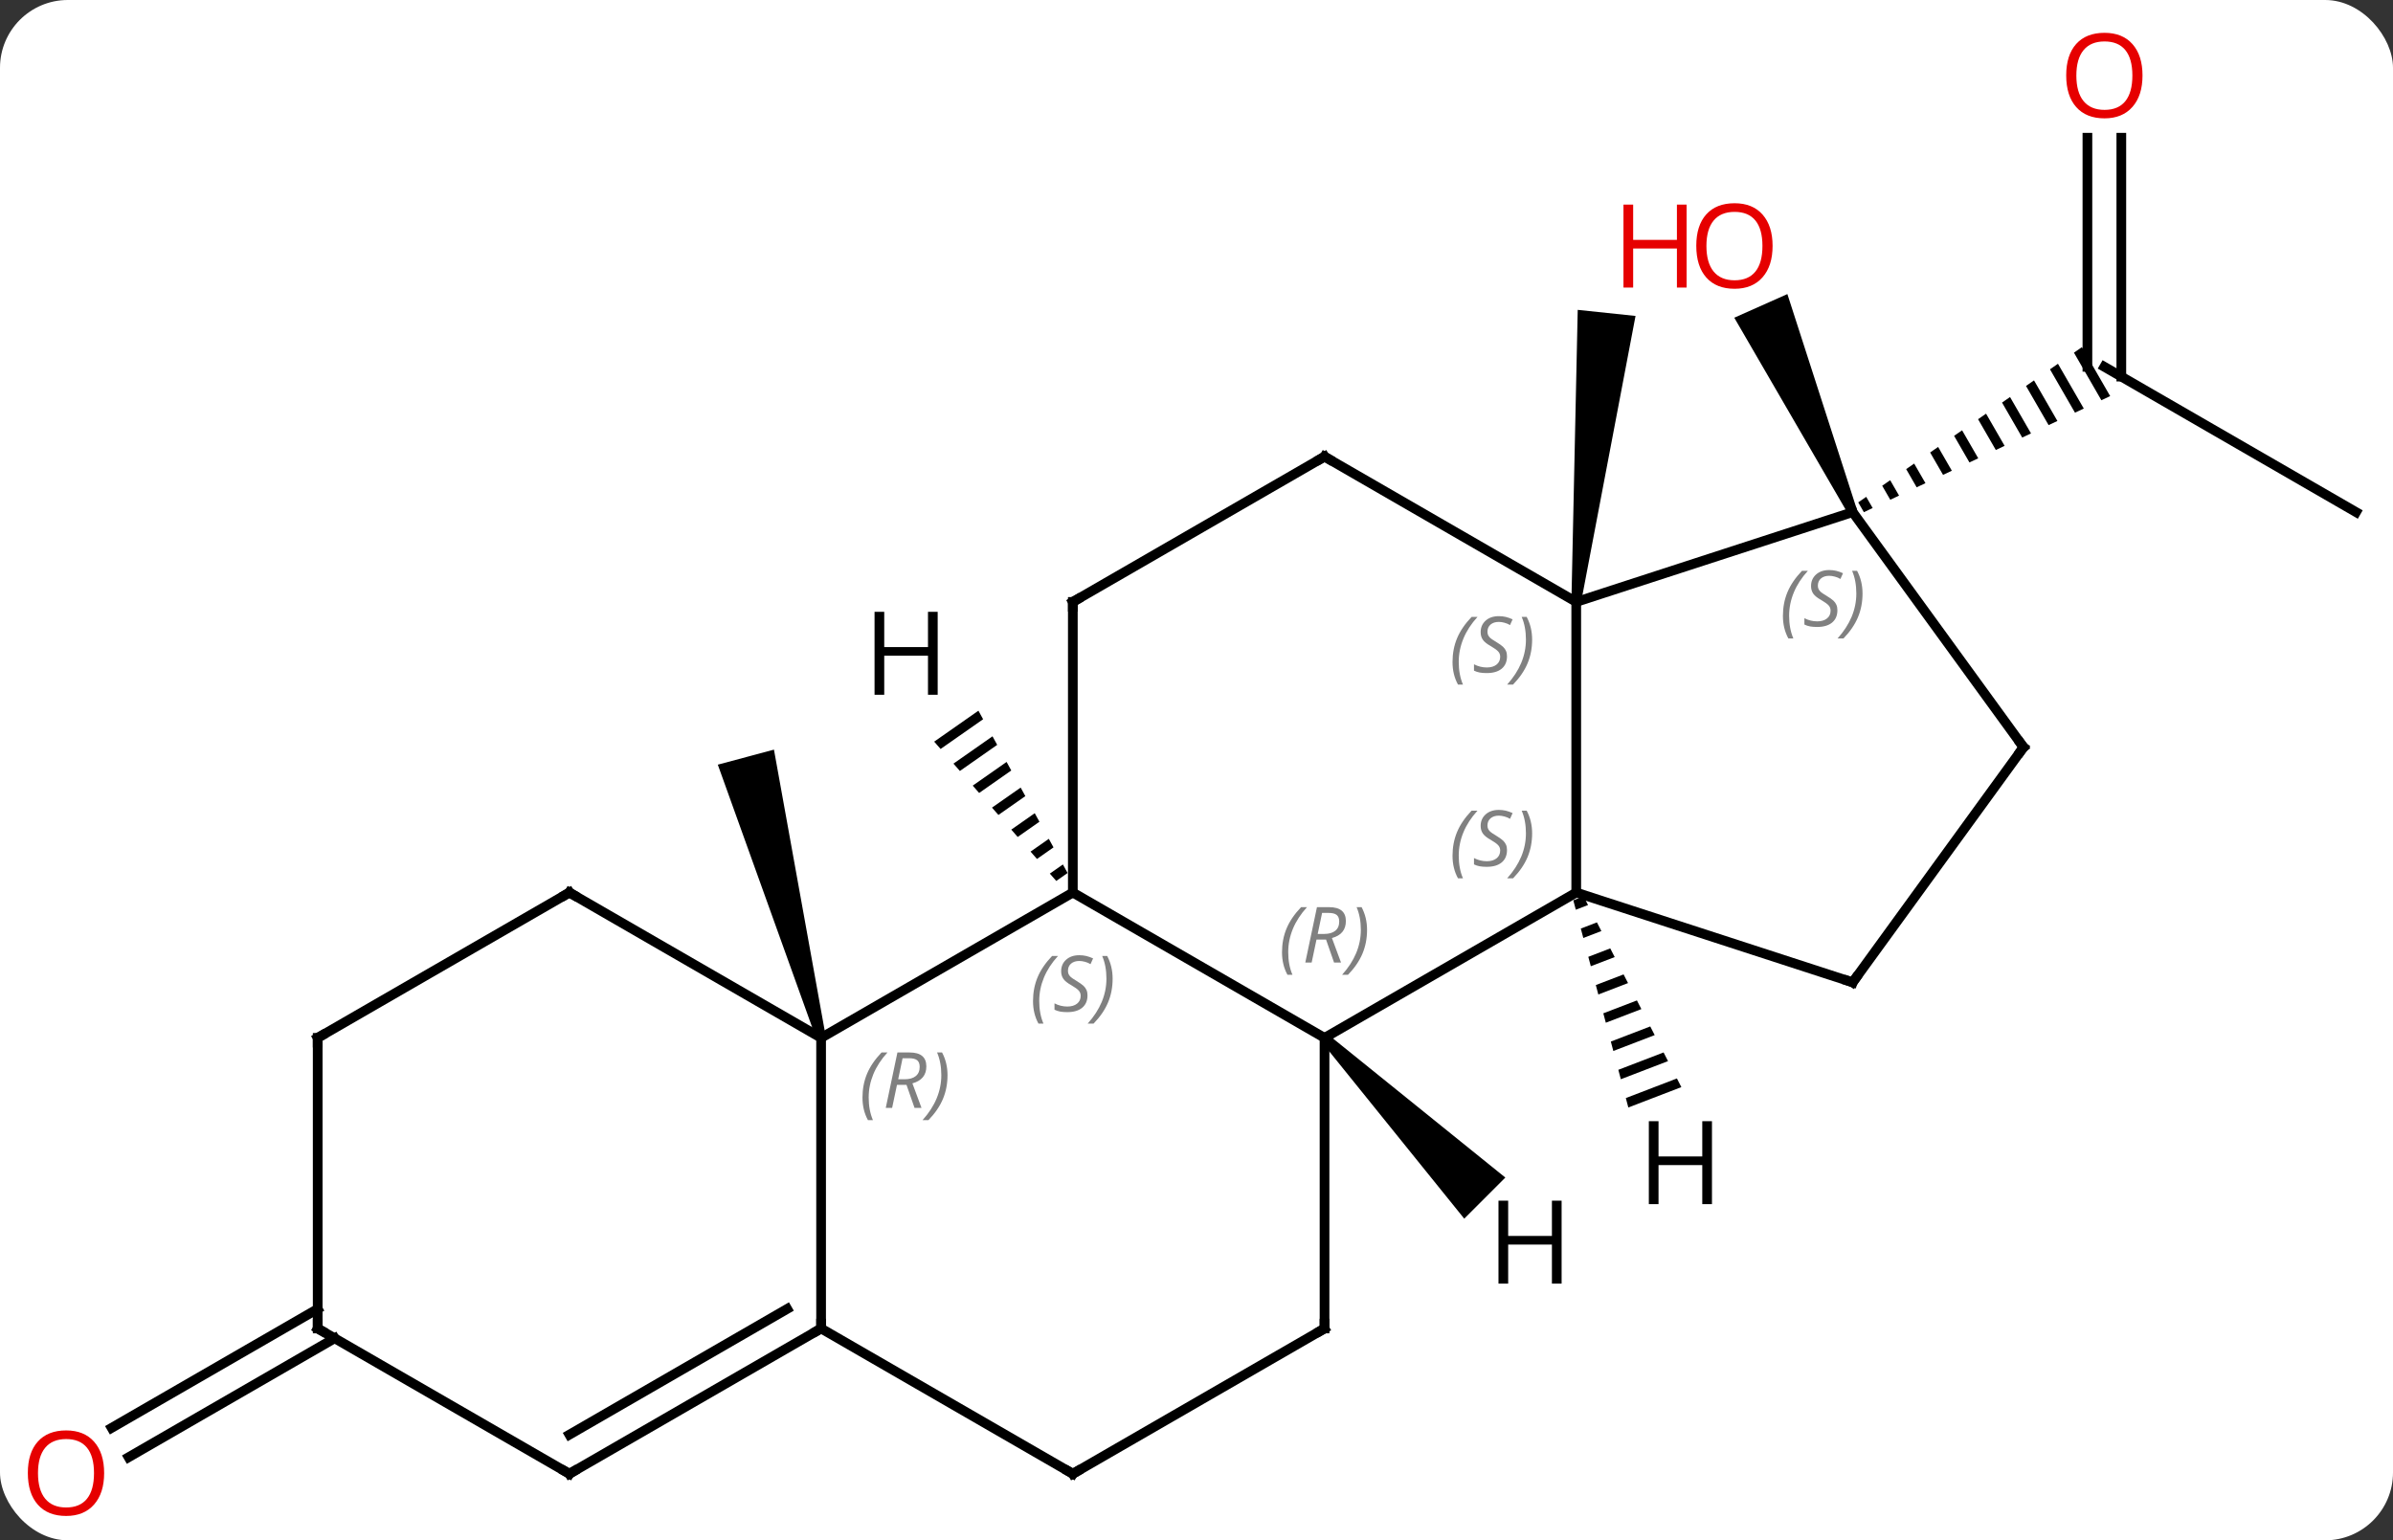 <svg width="247" viewBox="0 0 247 159" style="fill-opacity:1; color-rendering:auto; color-interpolation:auto; text-rendering:auto; stroke:black; stroke-linecap:square; stroke-miterlimit:10; shape-rendering:auto; stroke-opacity:1; fill:black; stroke-dasharray:none; font-weight:normal; stroke-width:1; font-family:'Open Sans'; font-style:normal; stroke-linejoin:miter; font-size:12; stroke-dashoffset:0; image-rendering:auto;" height="159" class="cas-substance-image" xmlns:xlink="http://www.w3.org/1999/xlink" xmlns="http://www.w3.org/2000/svg"><rect x="0" y="0" width="247" height="159" fill="#333333" stroke="none"/><svg class="cas-substance-single-component"><rect y="0" x="0" width="247" stroke="none" ry="7" rx="7" height="159" fill="white" class="cas-substance-group"/><svg y="0" x="0" width="247" viewBox="0 0 247 159" style="fill:black;" height="159" class="cas-substance-single-component-image"><svg><g><g transform="translate(125,80)" style="text-rendering:geometricPrecision; color-rendering:optimizeQuality; color-interpolation:linearRGB; stroke-linecap:butt; image-rendering:optimizeQuality;"><path style="stroke:none;" d="M38.192 -17.813 L37.198 -17.917 L37.849 -48.014 L43.816 -47.386 Z"/><path style="stroke:none;" d="M-39.765 27.006 L-40.731 27.264 L-50.91 -1.066 L-45.114 -2.618 Z"/><line y2="-27.135" y1="-42.135" x2="118.188" x1="92.208" style="fill:none;"/><line y2="-65.783" y1="-41.125" x2="93.958" x1="93.958" style="fill:none;"/><line y2="-65.783" y1="-42.135" x2="90.458" x1="90.458" style="fill:none;"/><path style="stroke:none;" d="M89.892 -44.167 L89.068 -43.595 L91.899 -38.684 L91.899 -38.684 L92.807 -39.112 L89.892 -44.167 ZM87.418 -42.45 L86.594 -41.877 L86.594 -41.877 L89.175 -37.401 L90.084 -37.828 L87.418 -42.45 ZM84.945 -40.733 L84.12 -40.16 L86.452 -36.117 L86.452 -36.117 L87.36 -36.545 L87.36 -36.545 L84.945 -40.733 ZM82.471 -39.016 L81.646 -38.443 L83.728 -34.833 L83.728 -34.833 L84.636 -35.261 L82.471 -39.016 ZM79.997 -37.298 L79.172 -36.726 L81.004 -33.549 L81.004 -33.549 L81.912 -33.977 L79.997 -37.298 ZM77.523 -35.581 L76.698 -35.009 L76.698 -35.009 L78.281 -32.265 L79.188 -32.693 L79.188 -32.693 L77.523 -35.581 ZM75.049 -33.864 L74.224 -33.292 L74.224 -33.292 L75.557 -30.981 L76.465 -31.409 L76.465 -31.409 L75.049 -33.864 ZM72.575 -32.147 L71.75 -31.575 L72.833 -29.697 L72.833 -29.697 L73.741 -30.125 L72.575 -32.147 ZM70.101 -30.43 L69.276 -29.858 L70.109 -28.413 L71.017 -28.841 L70.101 -30.43 ZM67.627 -28.713 L66.803 -28.14 L66.803 -28.14 L67.385 -27.13 L68.293 -27.558 L67.627 -28.713 Z"/><path style="stroke:none;" d="M66.685 -27.338 L65.771 -26.932 L54.008 -47.203 L59.489 -49.644 Z"/><line y2="58.145" y1="70.424" x2="-90.458" x1="-111.725" style="fill:none;"/><line y2="55.114" y1="67.393" x2="-92.208" x1="-113.475" style="fill:none;"/><line y2="12.135" y1="27.135" x2="37.695" x1="11.715" style="fill:none;"/><line y2="12.135" y1="27.135" x2="-14.265" x1="11.715" style="fill:none;"/><line y2="57.135" y1="27.135" x2="11.715" x1="11.715" style="fill:none;"/><line y2="-17.865" y1="12.135" x2="37.695" x1="37.695" style="fill:none;"/><line y2="21.405" y1="12.135" x2="66.228" x1="37.695" style="fill:none;"/><line y2="27.135" y1="12.135" x2="-40.248" x1="-14.265" style="fill:none;"/><line y2="-17.865" y1="12.135" x2="-14.265" x1="-14.265" style="fill:none;"/><line y2="72.135" y1="57.135" x2="-14.265" x1="11.715" style="fill:none;"/><line y2="-27.135" y1="-17.865" x2="66.228" x1="37.695" style="fill:none;"/><line y2="-32.865" y1="-17.865" x2="11.715" x1="37.695" style="fill:none;"/><line y2="-2.865" y1="21.405" x2="83.862" x1="66.228" style="fill:none;"/><line y2="57.135" y1="27.135" x2="-40.248" x1="-40.248" style="fill:none;"/><line y2="12.135" y1="27.135" x2="-66.228" x1="-40.248" style="fill:none;"/><line y2="-32.865" y1="-17.865" x2="11.715" x1="-14.265" style="fill:none;"/><line y2="57.135" y1="72.135" x2="-40.248" x1="-14.265" style="fill:none;"/><line y2="-2.865" y1="-27.135" x2="83.862" x1="66.228" style="fill:none;"/><line y2="72.135" y1="57.135" x2="-66.228" x1="-40.248" style="fill:none;"/><line y2="68.094" y1="55.114" x2="-66.228" x1="-43.748" style="fill:none;"/><line y2="27.135" y1="12.135" x2="-92.208" x1="-66.228" style="fill:none;"/><line y2="57.135" y1="72.135" x2="-92.208" x1="-66.228" style="fill:none;"/><line y2="57.135" y1="27.135" x2="-92.208" x1="-92.208" style="fill:none;"/><path style="stroke:none;" d="M11.361 27.489 L12.069 26.781 L30.377 41.555 L26.135 45.797 Z"/><path style="stroke:none;" d="M38.456 12.529 L37.394 12.937 L37.652 13.909 L38.914 13.424 L38.914 13.424 L38.456 12.529 ZM39.831 15.214 L38.168 15.853 L38.426 16.825 L40.29 16.109 L40.29 16.109 L39.831 15.214 ZM41.207 17.899 L38.942 18.769 L38.942 18.769 L39.2 19.741 L41.666 18.794 L41.207 17.899 ZM42.583 20.585 L39.717 21.685 L39.717 21.685 L39.975 22.657 L39.975 22.657 L43.042 21.48 L43.042 21.48 L42.583 20.585 ZM43.959 23.27 L40.491 24.601 L40.491 24.601 L40.749 25.573 L40.749 25.573 L44.418 24.165 L44.418 24.165 L43.959 23.27 ZM45.335 25.955 L41.266 27.517 L41.266 27.517 L41.524 28.489 L41.524 28.489 L45.794 26.85 L45.794 26.85 L45.335 25.955 ZM46.711 28.64 L42.04 30.433 L42.04 30.433 L42.298 31.406 L42.298 31.406 L47.169 29.535 L47.169 29.535 L46.711 28.64 ZM48.087 31.325 L42.814 33.35 L42.814 33.35 L43.072 34.322 L43.072 34.322 L48.545 32.22 L48.087 31.325 Z"/><path style="stroke:none;" d="M-24.01 -6.638 L-28.576 -3.443 L-27.913 -2.686 L-23.525 -5.756 L-23.525 -5.756 L-24.01 -6.638 ZM-22.556 -3.993 L-26.587 -1.173 L-25.923 -0.416 L-22.072 -3.111 L-22.556 -3.993 ZM-21.103 -1.347 L-24.597 1.098 L-23.934 1.855 L-23.934 1.855 L-20.619 -0.465 L-21.103 -1.347 ZM-19.65 1.299 L-22.608 3.368 L-22.608 3.368 L-21.945 4.125 L-19.166 2.181 L-19.65 1.299 ZM-18.197 3.945 L-20.618 5.639 L-20.618 5.639 L-19.955 6.396 L-17.712 4.826 L-17.712 4.826 L-18.197 3.945 ZM-16.744 6.59 L-18.629 7.909 L-18.629 7.909 L-17.966 8.666 L-17.966 8.666 L-16.259 7.472 L-16.259 7.472 L-16.744 6.59 ZM-15.29 9.236 L-16.639 10.18 L-15.976 10.936 L-15.976 10.936 L-14.806 10.118 L-14.806 10.118 L-15.29 9.236 Z"/></g><g transform="translate(125,80)" style="fill:rgb(230,0,0); text-rendering:geometricPrecision; color-rendering:optimizeQuality; image-rendering:optimizeQuality; font-family:'Open Sans'; stroke:rgb(230,0,0); color-interpolation:linearRGB;"><path style="stroke:none;" d="M96.145 -72.205 Q96.145 -70.143 95.106 -68.963 Q94.067 -67.783 92.224 -67.783 Q90.333 -67.783 89.302 -68.948 Q88.27 -70.112 88.27 -72.221 Q88.27 -74.315 89.302 -75.463 Q90.333 -76.612 92.224 -76.612 Q94.083 -76.612 95.114 -75.44 Q96.145 -74.268 96.145 -72.205 ZM89.317 -72.205 Q89.317 -70.471 90.06 -69.565 Q90.802 -68.658 92.224 -68.658 Q93.645 -68.658 94.372 -69.557 Q95.099 -70.455 95.099 -72.205 Q95.099 -73.94 94.372 -74.83 Q93.645 -75.721 92.224 -75.721 Q90.802 -75.721 90.06 -74.823 Q89.317 -73.924 89.317 -72.205 Z"/><path style="stroke:none;" d="M57.962 -54.613 Q57.962 -52.551 56.922 -51.371 Q55.883 -50.191 54.04 -50.191 Q52.149 -50.191 51.118 -51.355 Q50.087 -52.52 50.087 -54.629 Q50.087 -56.723 51.118 -57.871 Q52.149 -59.02 54.04 -59.02 Q55.899 -59.02 56.93 -57.848 Q57.962 -56.676 57.962 -54.613 ZM51.133 -54.613 Q51.133 -52.879 51.876 -51.973 Q52.618 -51.066 54.04 -51.066 Q55.462 -51.066 56.188 -51.965 Q56.915 -52.863 56.915 -54.613 Q56.915 -56.348 56.188 -57.238 Q55.462 -58.129 54.04 -58.129 Q52.618 -58.129 51.876 -57.23 Q51.133 -56.332 51.133 -54.613 Z"/><path style="stroke:none;" d="M49.087 -50.316 L48.087 -50.316 L48.087 -54.348 L43.571 -54.348 L43.571 -50.316 L42.571 -50.316 L42.571 -58.879 L43.571 -58.879 L43.571 -55.238 L48.087 -55.238 L48.087 -58.879 L49.087 -58.879 L49.087 -50.316 Z"/><path style="stroke:none;" d="M-114.251 72.065 Q-114.251 74.127 -115.29 75.307 Q-116.329 76.487 -118.172 76.487 Q-120.063 76.487 -121.094 75.323 Q-122.126 74.158 -122.126 72.049 Q-122.126 69.955 -121.094 68.807 Q-120.063 67.658 -118.172 67.658 Q-116.313 67.658 -115.282 68.83 Q-114.251 70.002 -114.251 72.065 ZM-121.079 72.065 Q-121.079 73.799 -120.336 74.705 Q-119.594 75.612 -118.172 75.612 Q-116.751 75.612 -116.024 74.713 Q-115.297 73.815 -115.297 72.065 Q-115.297 70.33 -116.024 69.44 Q-116.751 68.549 -118.172 68.549 Q-119.594 68.549 -120.336 69.448 Q-121.079 70.346 -121.079 72.065 Z"/></g><g transform="translate(125,80)" style="font-size:8.4px; fill:gray; text-rendering:geometricPrecision; image-rendering:optimizeQuality; color-rendering:optimizeQuality; font-family:'Open Sans'; font-style:italic; stroke:gray; color-interpolation:linearRGB;"><path style="stroke:none;" d="M7.326 18.299 Q7.326 16.971 7.795 15.846 Q8.264 14.721 9.295 13.643 L9.905 13.643 Q8.936 14.705 8.451 15.877 Q7.967 17.049 7.967 18.283 Q7.967 19.612 8.405 20.627 L7.889 20.627 Q7.326 19.596 7.326 18.299 ZM10.886 16.987 L10.386 19.362 L9.73 19.362 L10.933 13.643 L12.183 13.643 Q13.918 13.643 13.918 15.08 Q13.918 16.44 12.48 16.83 L13.418 19.362 L12.699 19.362 L11.871 16.987 L10.886 16.987 ZM11.464 14.237 Q11.074 16.158 11.011 16.408 L11.668 16.408 Q12.418 16.408 12.824 16.08 Q13.23 15.752 13.23 15.127 Q13.23 14.658 12.972 14.447 Q12.714 14.237 12.121 14.237 L11.464 14.237 ZM16.104 15.987 Q16.104 17.315 15.627 18.448 Q15.15 19.58 14.135 20.627 L13.525 20.627 Q15.463 18.471 15.463 15.987 Q15.463 14.658 15.025 13.643 L15.541 13.643 Q16.104 14.705 16.104 15.987 Z"/><path style="stroke:none;" d="M24.926 8.338 Q24.926 7.01 25.395 5.885 Q25.864 4.76 26.895 3.682 L27.504 3.682 Q26.536 4.744 26.051 5.916 Q25.567 7.088 25.567 8.323 Q25.567 9.651 26.004 10.666 L25.489 10.666 Q24.926 9.635 24.926 8.338 ZM30.549 7.744 Q30.549 8.573 30.002 9.026 Q29.455 9.479 28.455 9.479 Q28.049 9.479 27.736 9.424 Q27.424 9.369 27.142 9.229 L27.142 8.573 Q27.767 8.901 28.471 8.901 Q29.096 8.901 29.471 8.604 Q29.846 8.307 29.846 7.791 Q29.846 7.479 29.642 7.252 Q29.439 7.026 28.877 6.698 Q28.283 6.369 28.057 6.041 Q27.83 5.713 27.83 5.26 Q27.83 4.526 28.346 4.065 Q28.861 3.604 29.705 3.604 Q30.08 3.604 30.416 3.682 Q30.752 3.76 31.127 3.932 L30.861 4.526 Q30.611 4.369 30.291 4.284 Q29.971 4.198 29.705 4.198 Q29.174 4.198 28.853 4.471 Q28.533 4.744 28.533 5.213 Q28.533 5.416 28.603 5.565 Q28.674 5.713 28.814 5.846 Q28.955 5.979 29.377 6.229 Q29.939 6.573 30.142 6.768 Q30.346 6.963 30.447 7.198 Q30.549 7.432 30.549 7.744 ZM33.143 6.026 Q33.143 7.354 32.667 8.487 Q32.19 9.619 31.174 10.666 L30.565 10.666 Q32.503 8.51 32.503 6.026 Q32.503 4.698 32.065 3.682 L32.581 3.682 Q33.143 4.744 33.143 6.026 Z"/><path style="stroke:none;" d="M-18.374 23.338 Q-18.374 22.01 -17.905 20.885 Q-17.436 19.76 -16.405 18.682 L-15.796 18.682 Q-16.764 19.744 -17.249 20.916 Q-17.733 22.088 -17.733 23.323 Q-17.733 24.651 -17.296 25.666 L-17.811 25.666 Q-18.374 24.635 -18.374 23.338 ZM-12.751 22.744 Q-12.751 23.573 -13.298 24.026 Q-13.845 24.479 -14.845 24.479 Q-15.251 24.479 -15.564 24.424 Q-15.876 24.369 -16.157 24.229 L-16.157 23.573 Q-15.533 23.901 -14.829 23.901 Q-14.204 23.901 -13.829 23.604 Q-13.454 23.307 -13.454 22.791 Q-13.454 22.479 -13.658 22.252 Q-13.861 22.026 -14.423 21.698 Q-15.017 21.369 -15.243 21.041 Q-15.47 20.713 -15.47 20.26 Q-15.47 19.526 -14.954 19.065 Q-14.439 18.604 -13.595 18.604 Q-13.22 18.604 -12.884 18.682 Q-12.548 18.76 -12.173 18.932 L-12.439 19.526 Q-12.689 19.369 -13.009 19.283 Q-13.329 19.198 -13.595 19.198 Q-14.126 19.198 -14.447 19.471 Q-14.767 19.744 -14.767 20.213 Q-14.767 20.416 -14.697 20.565 Q-14.626 20.713 -14.486 20.846 Q-14.345 20.979 -13.923 21.229 Q-13.361 21.573 -13.158 21.768 Q-12.954 21.963 -12.853 22.198 Q-12.751 22.432 -12.751 22.744 ZM-10.157 21.026 Q-10.157 22.354 -10.633 23.487 Q-11.11 24.619 -12.126 25.666 L-12.735 25.666 Q-10.797 23.51 -10.797 21.026 Q-10.797 19.698 -11.235 18.682 L-10.719 18.682 Q-10.157 19.744 -10.157 21.026 Z"/></g><g transform="translate(125,80)" style="stroke-linecap:butt; font-size:8.4px; text-rendering:geometricPrecision; image-rendering:optimizeQuality; color-rendering:optimizeQuality; font-family:'Open Sans'; font-style:italic; color-interpolation:linearRGB; stroke-miterlimit:5;"><path style="fill:none;" d="M11.715 56.635 L11.715 57.135 L11.282 57.385"/><path style="fill:gray; stroke:none;" d="M24.926 -11.662 Q24.926 -12.99 25.395 -14.115 Q25.864 -15.24 26.895 -16.318 L27.504 -16.318 Q26.536 -15.256 26.051 -14.084 Q25.567 -12.912 25.567 -11.678 Q25.567 -10.349 26.004 -9.334 L25.489 -9.334 Q24.926 -10.365 24.926 -11.662 ZM30.549 -12.256 Q30.549 -11.428 30.002 -10.974 Q29.455 -10.521 28.455 -10.521 Q28.049 -10.521 27.736 -10.576 Q27.424 -10.631 27.142 -10.771 L27.142 -11.428 Q27.767 -11.099 28.471 -11.099 Q29.096 -11.099 29.471 -11.396 Q29.846 -11.693 29.846 -12.209 Q29.846 -12.521 29.642 -12.748 Q29.439 -12.974 28.877 -13.303 Q28.283 -13.631 28.057 -13.959 Q27.83 -14.287 27.83 -14.74 Q27.83 -15.474 28.346 -15.935 Q28.861 -16.396 29.705 -16.396 Q30.08 -16.396 30.416 -16.318 Q30.752 -16.24 31.127 -16.068 L30.861 -15.474 Q30.611 -15.631 30.291 -15.717 Q29.971 -15.803 29.705 -15.803 Q29.174 -15.803 28.853 -15.529 Q28.533 -15.256 28.533 -14.787 Q28.533 -14.584 28.603 -14.435 Q28.674 -14.287 28.814 -14.154 Q28.955 -14.021 29.377 -13.771 Q29.939 -13.428 30.142 -13.232 Q30.346 -13.037 30.447 -12.803 Q30.549 -12.568 30.549 -12.256 ZM33.143 -13.974 Q33.143 -12.646 32.667 -11.514 Q32.19 -10.381 31.174 -9.334 L30.565 -9.334 Q32.503 -11.49 32.503 -13.974 Q32.503 -15.303 32.065 -16.318 L32.581 -16.318 Q33.143 -15.256 33.143 -13.974 Z"/><path style="fill:none;" d="M65.752 21.25 L66.228 21.405 L66.522 21"/><path style="fill:gray; stroke:none;" d="M-35.977 33.299 Q-35.977 31.971 -35.508 30.846 Q-35.039 29.721 -34.008 28.643 L-33.398 28.643 Q-34.367 29.706 -34.852 30.877 Q-35.336 32.049 -35.336 33.284 Q-35.336 34.612 -34.898 35.627 L-35.414 35.627 Q-35.977 34.596 -35.977 33.299 ZM-32.416 31.987 L-32.916 34.362 L-33.573 34.362 L-32.37 28.643 L-31.119 28.643 Q-29.385 28.643 -29.385 30.081 Q-29.385 31.44 -30.823 31.831 L-29.885 34.362 L-30.604 34.362 L-31.432 31.987 L-32.416 31.987 ZM-31.838 29.237 Q-32.229 31.159 -32.291 31.409 L-31.635 31.409 Q-30.885 31.409 -30.479 31.081 Q-30.073 30.752 -30.073 30.127 Q-30.073 29.659 -30.331 29.448 Q-30.588 29.237 -31.182 29.237 L-31.838 29.237 ZM-27.199 30.987 Q-27.199 32.315 -27.676 33.448 Q-28.152 34.581 -29.168 35.627 L-29.777 35.627 Q-27.84 33.471 -27.84 30.987 Q-27.84 29.659 -28.277 28.643 L-27.762 28.643 Q-27.199 29.706 -27.199 30.987 Z"/><path style="fill:none;" d="M-14.265 -17.365 L-14.265 -17.865 L-13.832 -18.115"/><path style="fill:none;" d="M-13.832 71.885 L-14.265 72.135 L-14.698 71.885"/><path style="fill:gray; stroke:none;" d="M59.029 -16.421 Q59.029 -17.749 59.498 -18.874 Q59.967 -19.999 60.998 -21.078 L61.607 -21.078 Q60.639 -20.015 60.154 -18.843 Q59.67 -17.671 59.67 -16.437 Q59.67 -15.109 60.107 -14.093 L59.592 -14.093 Q59.029 -15.124 59.029 -16.421 ZM64.652 -17.015 Q64.652 -16.187 64.105 -15.734 Q63.558 -15.281 62.558 -15.281 Q62.152 -15.281 61.839 -15.335 Q61.527 -15.39 61.246 -15.531 L61.246 -16.187 Q61.871 -15.859 62.574 -15.859 Q63.199 -15.859 63.574 -16.156 Q63.949 -16.453 63.949 -16.968 Q63.949 -17.281 63.746 -17.507 Q63.542 -17.734 62.98 -18.062 Q62.386 -18.39 62.16 -18.718 Q61.933 -19.046 61.933 -19.499 Q61.933 -20.234 62.449 -20.695 Q62.964 -21.156 63.808 -21.156 Q64.183 -21.156 64.519 -21.078 Q64.855 -20.999 65.23 -20.828 L64.964 -20.234 Q64.714 -20.39 64.394 -20.476 Q64.074 -20.562 63.808 -20.562 Q63.277 -20.562 62.956 -20.288 Q62.636 -20.015 62.636 -19.546 Q62.636 -19.343 62.706 -19.195 Q62.777 -19.046 62.917 -18.913 Q63.058 -18.781 63.48 -18.531 Q64.043 -18.187 64.246 -17.992 Q64.449 -17.796 64.55 -17.562 Q64.652 -17.328 64.652 -17.015 ZM67.246 -18.734 Q67.246 -17.406 66.77 -16.273 Q66.293 -15.14 65.278 -14.093 L64.668 -14.093 Q66.606 -16.249 66.606 -18.734 Q66.606 -20.062 66.168 -21.078 L66.684 -21.078 Q67.246 -20.015 67.246 -18.734 Z"/><path style="fill:none;" d="M12.148 -32.615 L11.715 -32.865 L11.282 -32.615"/><path style="fill:none;" d="M83.568 -2.461 L83.862 -2.865 L83.568 -3.269"/><path style="fill:none;" d="M-40.681 57.385 L-40.248 57.135 L-40.248 56.635"/><path style="fill:none;" d="M-65.795 12.385 L-66.228 12.135 L-66.661 12.385"/><path style="fill:none;" d="M-65.795 71.885 L-66.228 72.135 L-66.661 71.885"/><path style="fill:none;" d="M-91.775 26.885 L-92.208 27.135 L-92.208 27.635"/><path style="fill:none;" d="M-91.775 57.385 L-92.208 57.135 L-92.208 56.635"/><path style="stroke:none;" d="M36.186 52.504 L35.186 52.504 L35.186 48.473 L30.67 48.473 L30.67 52.504 L29.67 52.504 L29.67 43.942 L30.67 43.942 L30.67 47.582 L35.186 47.582 L35.186 43.942 L36.186 43.942 L36.186 52.504 Z"/><path style="stroke:none;" d="M51.705 44.299 L50.705 44.299 L50.705 40.268 L46.189 40.268 L46.189 44.299 L45.189 44.299 L45.189 35.737 L46.189 35.737 L46.189 39.377 L50.705 39.377 L50.705 35.737 L51.705 35.737 L51.705 44.299 Z"/><path style="stroke:none;" d="M-28.215 -8.282 L-29.215 -8.282 L-29.215 -12.313 L-33.731 -12.313 L-33.731 -8.282 L-34.731 -8.282 L-34.731 -16.844 L-33.731 -16.844 L-33.731 -13.204 L-29.215 -13.204 L-29.215 -16.844 L-28.215 -16.844 L-28.215 -8.282 Z"/></g></g></svg></svg></svg></svg>